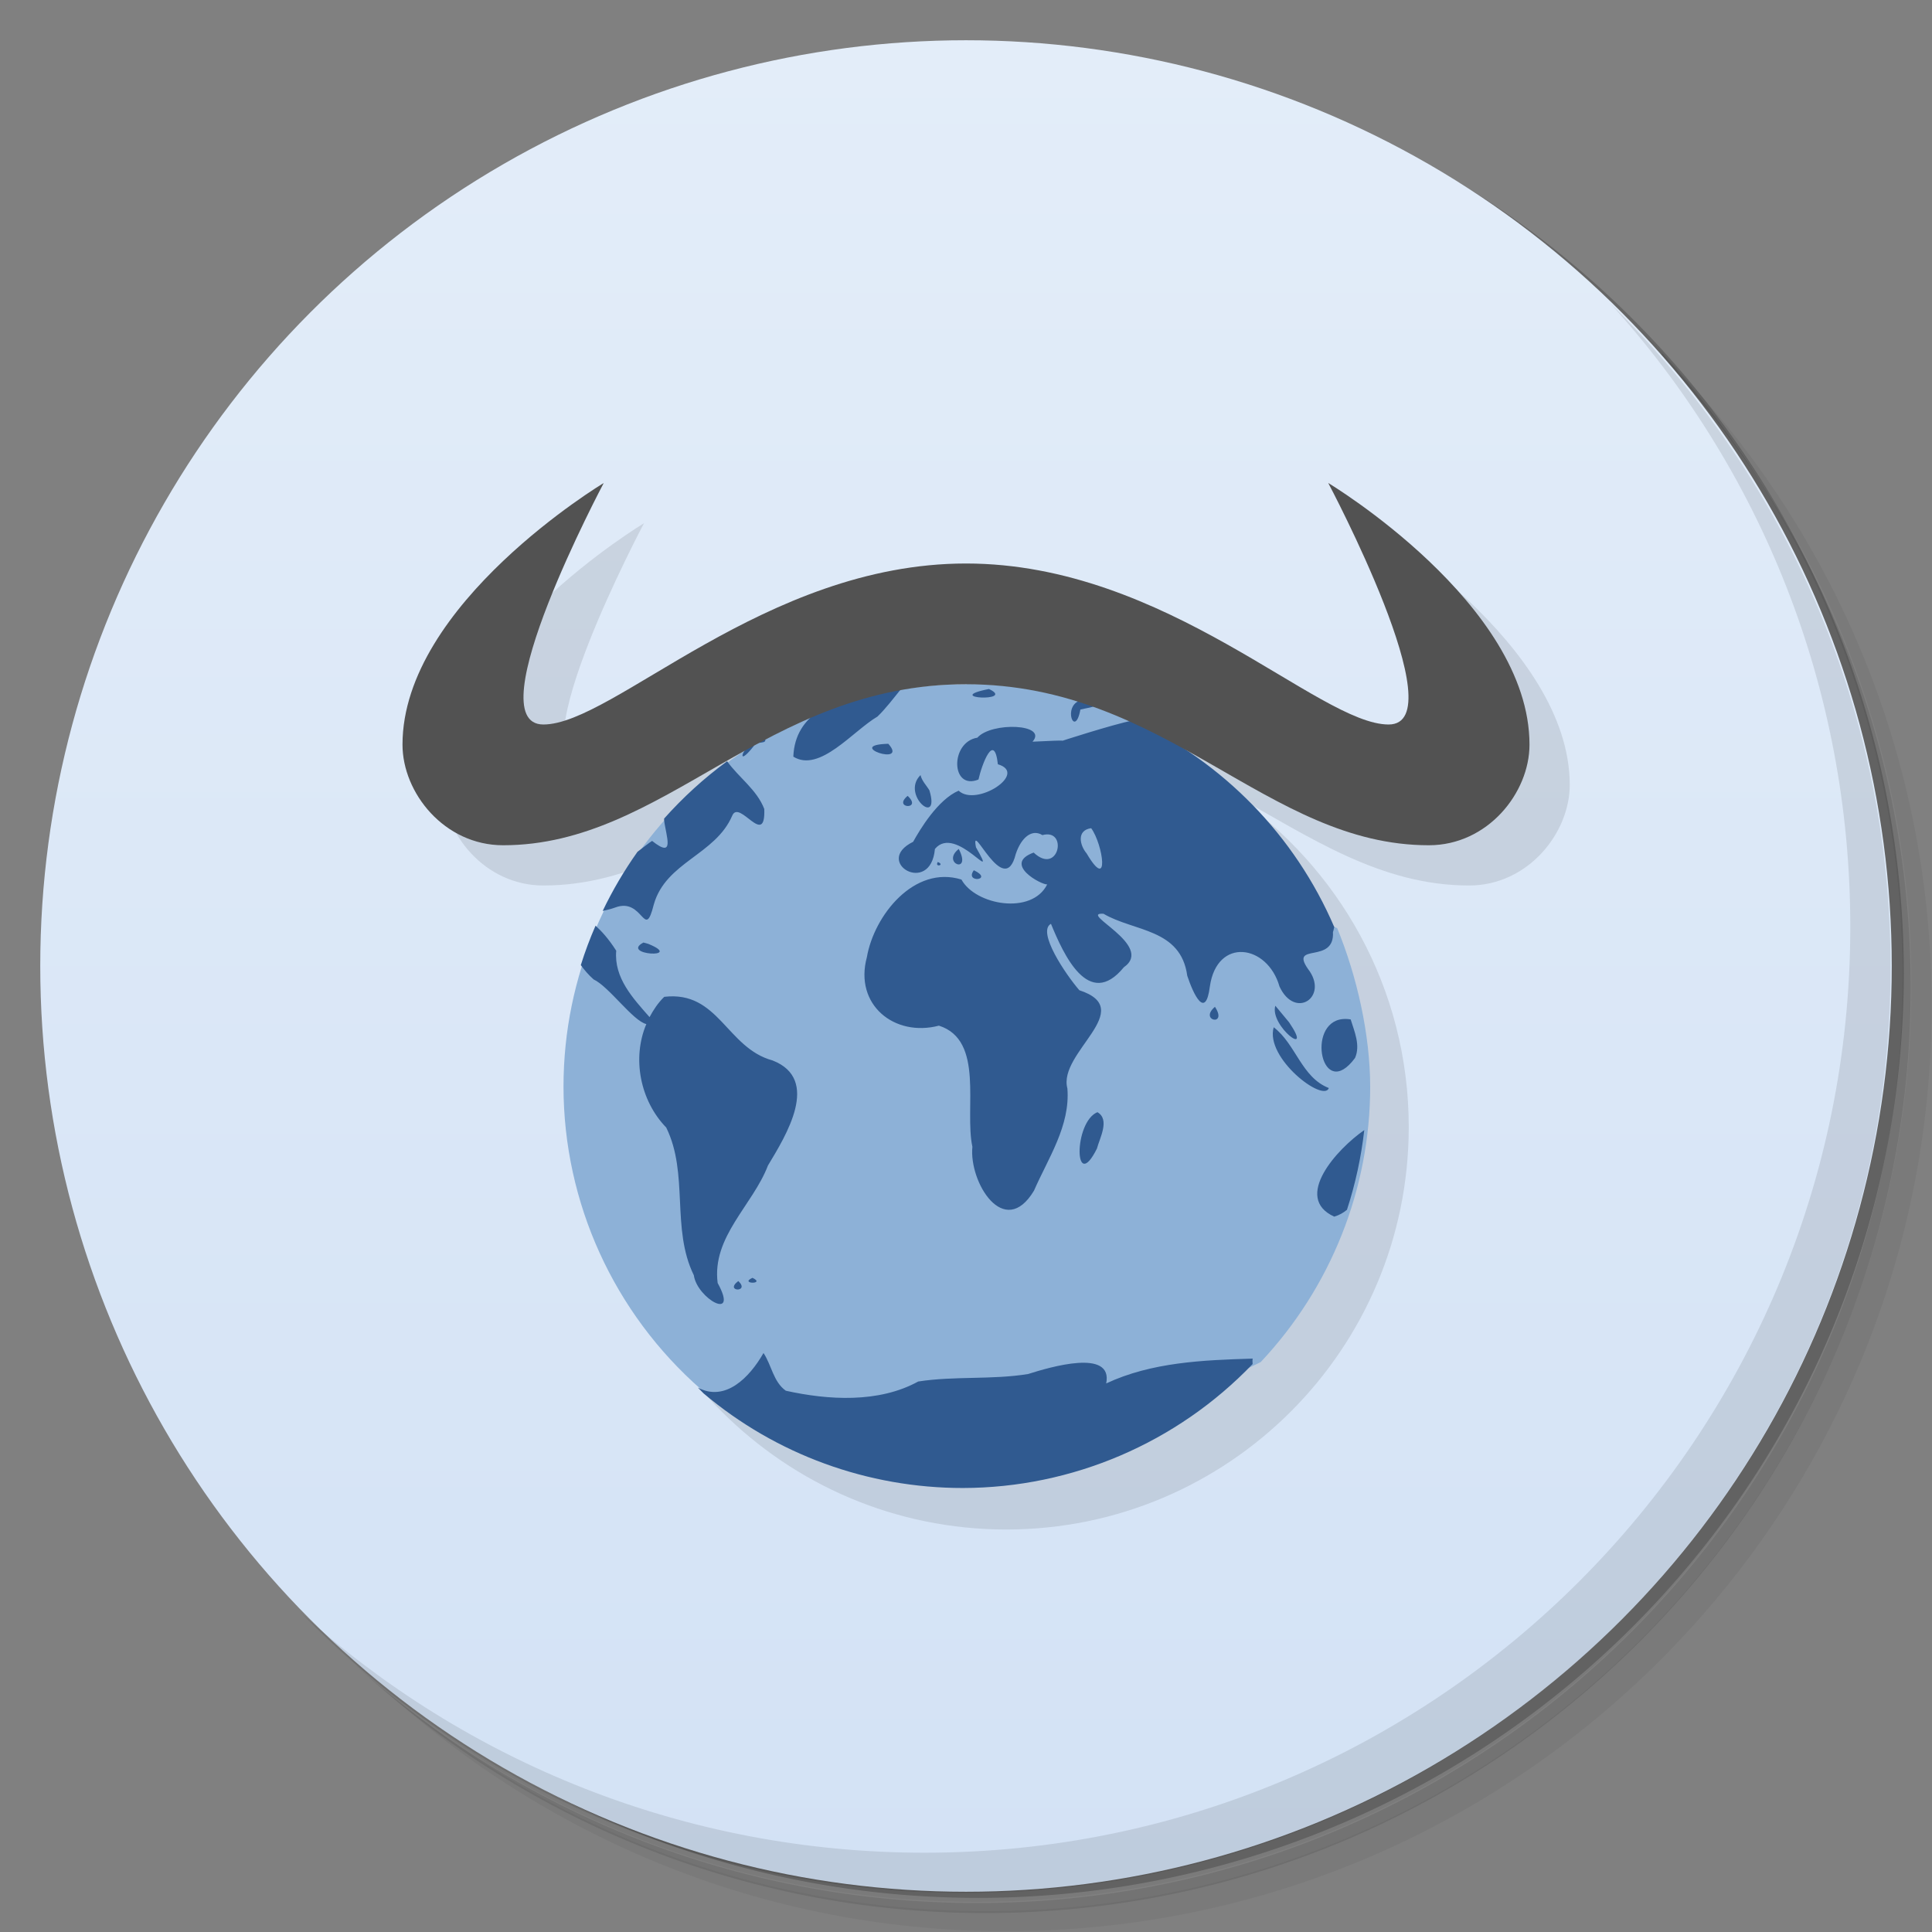 <?xml version="1.0" encoding="UTF-8"?>
<svg version="1.1" viewBox="0 0 48 48" xmlns="http://www.w3.org/2000/svg">
 <rect x="0" y="0" width="48" height="48" fill="#808080" stroke="none"/>
 <defs>
  <linearGradient id="bg" x2="0" y1="1" y2="47" gradientUnits="userSpaceOnUse">
   <stop style="stop-color:#e3edf9" offset="0"/>
   <stop style="stop-color:#d3e2f5" offset="1"/>
  </linearGradient>
 </defs>
 <path d="m36.3 5c5.86 4.06 9.69 10.8 9.69 18.5 0 12.4-10.1 22.5-22.5 22.5-7.67 0-14.4-3.83-18.5-9.69 1.04 1.82 2.31 3.5 3.78 4.97 4.08 3.71 9.51 5.97 15.5 5.97 12.7 0 23-10.3 23-23 0-5.95-2.26-11.4-5.97-15.5-1.47-1.48-3.15-2.74-4.97-3.78zm4.97 3.78c3.85 4.11 6.22 9.64 6.22 15.7 0 12.7-10.3 23-23 23-6.08 0-11.6-2.36-15.7-6.22 4.16 4.14 9.88 6.72 16.2 6.72 12.7 0 23-10.3 23-23 0-6.34-2.58-12.1-6.72-16.2z" style="opacity:.05"/>
 <path d="m41.3 8.78c3.71 4.08 5.97 9.51 5.97 15.5 0 12.7-10.3 23-23 23-5.95 0-11.4-2.26-15.5-5.97 4.11 3.85 9.64 6.22 15.7 6.22 12.7 0 23-10.3 23-23 0-6.08-2.36-11.6-6.22-15.7z" style="opacity:.1"/>
 <path d="m31.2 2.38c8.62 3.15 14.8 11.4 14.8 21.1 0 12.4-10.1 22.5-22.5 22.5-9.71 0-18-6.14-21.1-14.8a23 23 0 0 0 44.9-7 23 23 0 0 0-16-21.9z" style="opacity:.2"/>
 <circle cx="24" cy="24" r="23" style="fill:url(#bg)"/>
 <path d="m40 7.53c3.71 4.08 5.97 9.51 5.97 15.5 0 12.7-10.3 23-23 23-5.95 0-11.4-2.26-15.5-5.97 4.18 4.29 10 6.97 16.5 6.97 12.7 0 23-10.3 23-23 0-6.46-2.68-12.3-6.97-16.5z" style="opacity:.1"/>
 <path d="m16 13s-5 3-5 6.5c0 1.2 1.04 2.5 2.5 2.5 2.2 0 3.94-1.19 5.88-2.27-2.64 1.8-4.38 4.83-4.38 8.27 0 5.52 4.48 10 10 10s10-4.48 10-10c0-3.44-1.74-6.47-4.38-8.27 1.94 1.08 3.68 2.27 5.88 2.27 1.46 0 2.5-1.3 2.5-2.5 0-3.5-5-6.5-5-6.5s3.19 6 1.5 6c-1.74 0-5.5-4-10.5-4s-8.76 4-10.5 4c-1.69 0 1.5-6 1.5-6z" style="opacity:.1;paint-order:normal"/>
 <path d="m24 17c-5.52 0-10 4.48-10 10 3e-3 2.88 1.25 5.62 3.42 7.52h2e-3c3.61 2.19 8.66 1.93 13.9-0.68 1.74-1.85 2.72-4.3 2.72-6.84-2e-3 -1.3-0.327-2.74-0.82-3.94-2.94-1.25-4.29-2.68-5-5.14-1.31-0.606-2.74-0.922-4.18-0.926" style="fill-rule:evenodd;fill:#8db1d7"/>
 <path d="m22.4 17.1c-0.698 0.11-1.38 0.294-2.04 0.549-0.369 0.25-0.629 0.606-0.65 1.15 0.653 0.406 1.48-0.638 2.09-0.996 0.198-0.188 0.412-0.47 0.602-0.705zm2.17 0.018c-1.2 0.238 0.693 0.326 0 0zm2.28 0.279c-0.463 0.138-0.143 0.965-0.008 0.232 0.11-0.031 0.38-0.063 0.365-0.111-0.089-0.033-0.178-0.065-0.268-0.096l-0.008-0.004-0.008-2e-3c-0.025-0.007-0.049-0.013-0.074-0.019zm1.3 0.5c-0.526 0.108-1.82 0.526-1.79 0.52 0.232-0.039-0.472-4.14e-4 -0.707 0.01 0.391-0.445-1.02-0.497-1.37-0.1-0.686 0.112-0.659 1.32 0.027 1.04 0.083-0.373 0.391-1.2 0.482-0.379 0.766 0.225-0.539 1.07-0.975 0.656-0.518 0.222-0.964 0.97-1.13 1.27-1.01 0.497 0.435 1.36 0.541 0.178 0.525-0.635 1.61 0.996 1.02-0.041-0.147-0.745 0.701 1.33 0.988 0.168 0.14-0.421 0.407-0.63 0.662-0.471 0.645-0.177 0.409 1.02-0.217 0.434-0.784 0.285 0.201 0.807 0.336 0.791-0.38 0.765-1.78 0.517-2.13-0.121-1.17-0.364-2.17 0.886-2.35 1.93-0.319 1.18 0.683 1.99 1.79 1.7 1.14 0.362 0.628 2.06 0.832 3.01-0.089 0.876 0.789 2.32 1.53 1.09 0.352-0.807 0.904-1.61 0.83-2.54-0.241-0.892 1.76-1.96 0.297-2.44-0.345-0.399-1.06-1.46-0.705-1.65 0.308 0.749 0.935 2.15 1.81 1.08 0.782-0.546-1.16-1.37-0.504-1.33 0.755 0.447 1.92 0.362 2.08 1.54 0.156 0.47 0.456 1.1 0.562 0.266 0.176-1.23 1.43-1.05 1.73 2e-3 0.39 0.838 1.24 0.249 0.707-0.438-0.463-0.667 0.667-0.103 0.621-0.916 0.018-0.042 0.018-0.082 0.033-0.123-0.975-2.27-2.76-4.1-5-5.14zm-9.16 0.418c-0.145 0.079-0.287 0.161-0.428 0.246-0.173 0.206-0.174 0.403 0.162-0.021 0.034-0.158 0.387-0.01 0.266-0.225zm3.08 0.164c-1.12 0.03 0.516 0.578 0 0zm-4.01 0.438c-0.569 0.417-1.09 0.893-1.56 1.42 0.002 0.015-0.002 0.026 0 0.041 0.045 0.389 0.285 0.978-0.299 0.514-0.076 0.046-0.236 0.176-0.363 0.271-0.33 0.465-0.619 0.957-0.865 1.47 0.102-0.028 0.172-0.035 0.311-0.086 0.701-0.266 0.726 0.854 0.959-0.074 0.299-1.06 1.53-1.23 1.95-2.21 0.179-0.414 0.832 0.821 0.795-0.164-0.184-0.481-0.634-0.78-0.926-1.19zm4.81 0.34c-0.498 0.491 0.502 1.31 0.221 0.379-0.074-0.125-0.187-0.232-0.221-0.379zm-0.32 0.516c-0.385 0.318 0.381 0.355 0 0zm4.56 0.803c0.297 0.408 0.467 1.61-0.113 0.627-0.172-0.203-0.255-0.576 0.113-0.627zm-3.29 0.516c-0.45 0.354 0.336 0.65 0 0zm-0.521 0.324c-0.088 0.144 0.194 0.077 0 0zm0.896 0.205c-0.244 0.332 0.514 0.245 0 0zm-9.4 1.38c-0.139 0.319-0.261 0.645-0.365 0.977 0.089 0.121 0.189 0.241 0.318 0.355 0.384 0.18 0.975 1.03 1.31 1.11-0.359 0.846-0.156 1.9 0.494 2.57 0.566 1.15 0.117 2.51 0.686 3.67 0.081 0.58 1.13 1.17 0.592 0.193-0.147-1.15 0.871-1.93 1.25-2.92 0.445-0.739 1.32-2.14 0.113-2.61-1.14-0.308-1.34-1.74-2.69-1.58-0.155 0.15-0.268 0.323-0.365 0.504-0.414-0.471-0.887-0.975-0.828-1.65-0.194-0.302-0.364-0.487-0.52-0.627zm1.19 0.416c-0.584 0.312 1.03 0.404 0.121 0.033-0.041-0.011-0.08-0.022-0.121-0.033zm15.7 1.57c-0.149 0.504 0.973 1.34 0.342 0.412zm-1.5 0.027c-0.411 0.348 0.329 0.499 0 0zm3.17 0.305c-0.914 0.093-0.512 2.08 0.311 0.965 0.137-0.315-0.015-0.654-0.109-0.957-0.073-0.012-0.14-0.014-0.201-0.008zm-1.71 0.203c-0.222 0.766 1.24 1.88 1.37 1.51-0.681-0.265-0.818-1.09-1.37-1.51zm-4.38 2.11c-0.593 0.242-0.584 2.05-0.012 0.904 0.066-0.257 0.33-0.722 0.012-0.904zm6.63 0.445c-0.675 0.465-1.78 1.68-0.746 2.15 0.128-0.038 0.229-0.098 0.316-0.17 0.21-0.645 0.354-1.31 0.43-1.98zm-15.2 3.67c-0.343 0.157 0.346 0.166 0 0zm-0.352 0.08c-0.36 0.271 0.306 0.289 0 0zm0.625 1.79c-0.35 0.615-0.953 1.22-1.63 0.857 0.04 0.045 0.088 0.086 0.129 0.131l0.014 0.014c1.8 1.52 4.08 2.35 6.44 2.35 2.72-0.004 5.32-1.12 7.2-3.08-0.003-0.049-0.007-0.098 2e-3 -0.135-1.23 0.037-2.51 0.088-3.64 0.617 0.176-0.875-1.4-0.405-1.94-0.234-0.903 0.147-1.83 0.046-2.73 0.186-0.984 0.541-2.24 0.462-3.29 0.229-0.312-0.223-0.352-0.636-0.555-0.938z" style="fill:#305a90"/>
 <path d="m15 12s-5 3-5 6.5c0 1.2 1.04 2.5 2.5 2.5 4.03 0 6.5-4 11.5-4s7.47 4 11.5 4c1.46 0 2.5-1.3 2.5-2.5 0-3.5-5-6.5-5-6.5s3.19 6 1.5 6c-1.74 0-5.5-4-10.5-4s-8.76 4-10.5 4c-1.69 0 1.5-6 1.5-6z" style="fill:#525252;paint-order:normal"/>
</svg>
